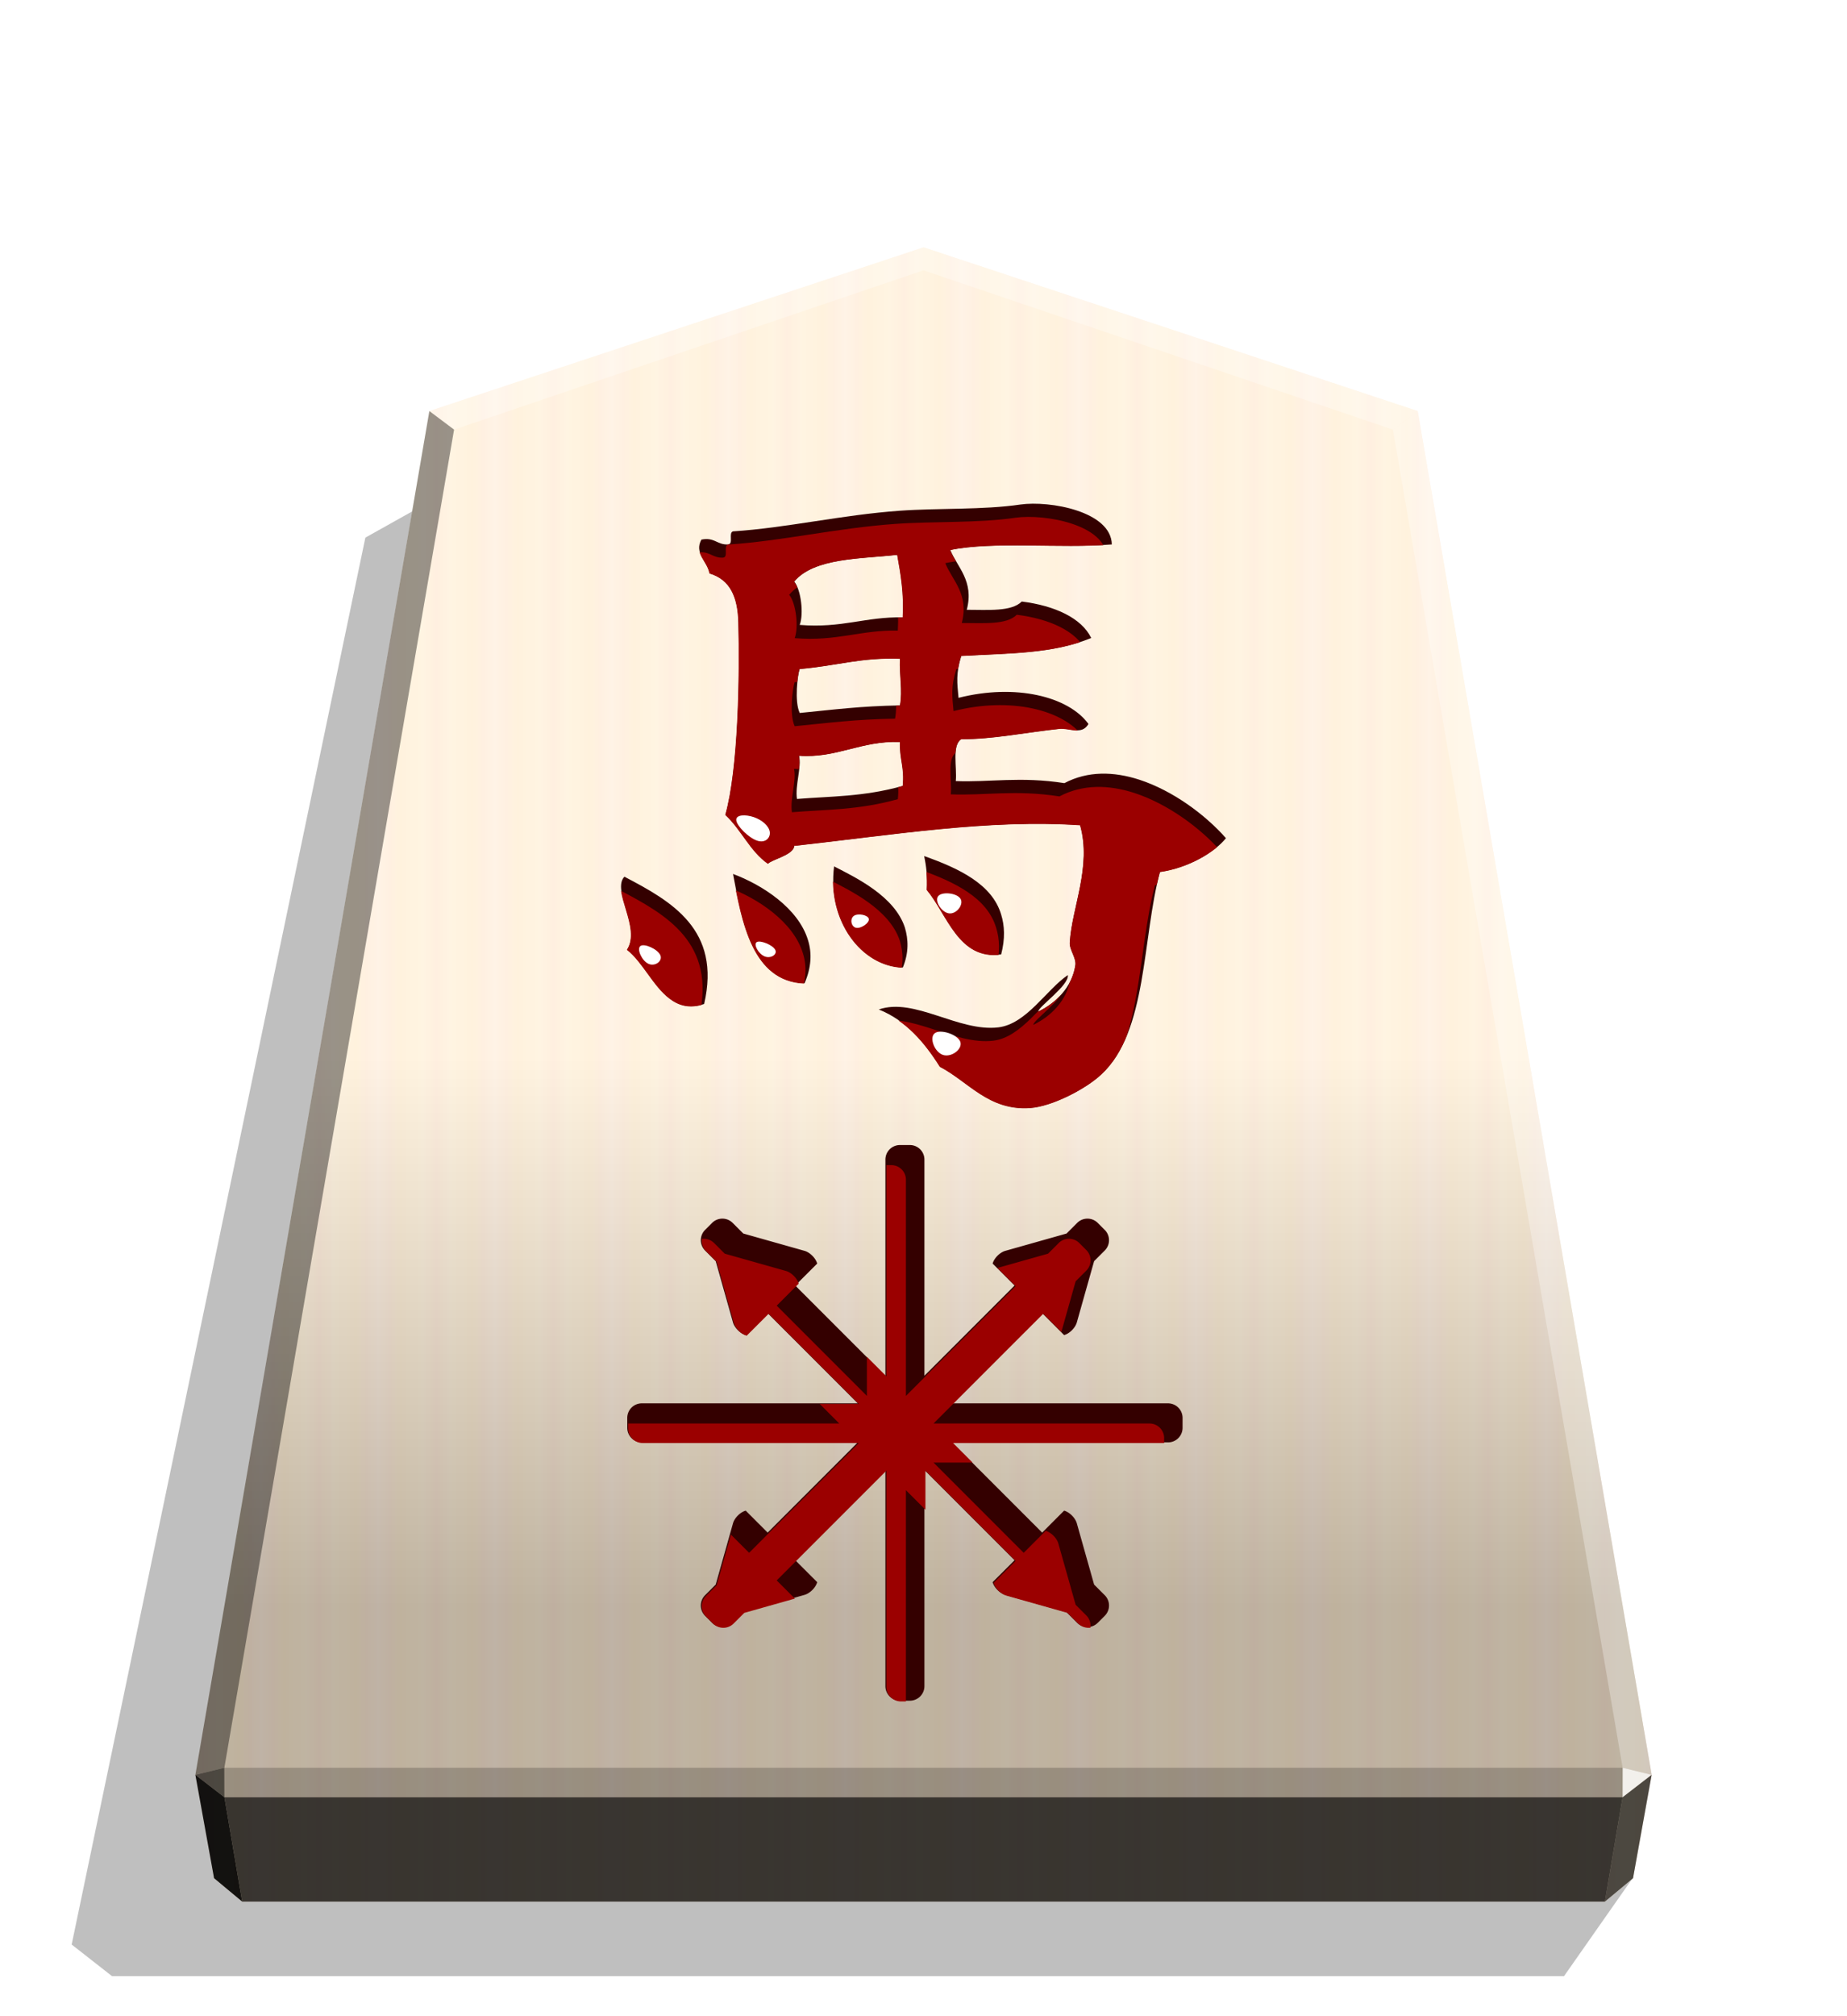 <svg xmlns="http://www.w3.org/2000/svg" width="498.898" height="544.252" viewBox="0 0 1320 1440"><style>.B{color-interpolation-filters:sRGB}</style><defs><filter id="C" width="1.021" height="1.022" x="-.011" y="-.011" class="B"><feGaussianBlur stdDeviation="2.441"/></filter><filter id="E" width="1.096" height="1.096" x="-.048" y="-.048" class="B"><feGaussianBlur stdDeviation="7.58"/></filter><filter id="G" width="1.096" height="1.096" x="-.048" y="-.048" class="B"><feGaussianBlur stdDeviation="5.51"/></filter><filter id="H" width="1.31" height="1.348" x="-.155" y="-.174" class="B"><feGaussianBlur stdDeviation="1.005"/></filter><filter id="I" width="1.335" height="1.434" x="-.167" y="-.217" class="B"><feGaussianBlur stdDeviation="1.005"/></filter><filter id="J" width="1.277" height="1.336" x="-.139" y="-.168" class="B"><feGaussianBlur stdDeviation="1.005"/></filter><filter id="K" width="1.386" height="1.502" x="-.193" y="-.251" class="B"><feGaussianBlur stdDeviation="1.005"/></filter><filter id="L" width="1.201" height="1.259" x="-.1" y="-.13" class="B"><feGaussianBlur stdDeviation="1.005"/></filter><filter id="M" width="1.238" height="1.284" x="-.119" y="-.142" class="B"><feGaussianBlur stdDeviation="1.005"/></filter><linearGradient id="A" x1="228.547" x2="270.281" y1="660.587" y2="660.587" gradientUnits="userSpaceOnUse" spreadMethod="reflect"><stop offset="0" stop-color="#ffead5"/><stop offset=".232" stop-color="#fff0d8"/><stop offset=".616" stop-color="#ffeed2"/><stop offset=".808" stop-color="#ffebd7"/><stop offset="1" stop-color="#ffefdd"/></linearGradient><linearGradient id="B" x1="660.031" x2="660.029" y1="176.668" y2="1147.598" gradientUnits="userSpaceOnUse"><stop offset=".597" stop-color="#fff"/><stop offset="1"/></linearGradient><clipPath id="D"><path stroke-width="21.389" d="M-309.997 569.351c-12.933-14.657-33.194-29.746-54.318-36.643-15.951-5.173-32.332-5.604-46.99 2.155-27.59-4.311-46.99-.431-68.113-1.293.862-8.622-2.587-22.417 3.449-26.297 20.261 0 40.954-4.311 61.216-6.466 6.898-.862 14.226 4.311 18.537-3.018-12.502-17.244-45.696-25.435-81.477-16.382-.862-9.484-1.724-15.088 1.724-26.297 30.177-1.724 57.336-1.293 81.477-11.209-6.035-12.502-22.848-20.262-43.541-22.848-6.466 6.466-21.124 5.173-34.488 5.173 4.742-18.106-6.035-26.728-10.346-37.505 27.159-5.604 68.975-.862 101.308-3.449-.431-20.693-38.799-27.59-57.336-25.004-23.279 3.449-51.732 2.155-75.442 3.88-36.643 2.587-71.131 10.777-104.756 12.933-3.018.862.431 7.76-3.018 8.191-6.898.431-8.622-4.742-16.813-3.018-4.742 8.622 3.88 13.364 5.173 21.124 12.933 3.88 17.675 14.657 18.106 30.608.862 33.194 0 91.824-8.191 120.707 9.915 9.053 15.519 22.848 26.728 30.608 2.155-2.587 16.382-5.604 16.382-11.209 62.509-6.898 122-16.813 179.336-12.933 7.329 25.866-5.173 51.732-6.466 73.286-.431 4.742 4.311 9.915 3.449 14.657-2.155 13.795-12.502 23.71-23.279 28.883 0-3.018 19.399-16.382 18.537-22.848-13.364 9.053-25.866 30.608-43.541 32.763-25.004 3.018-52.594-18.968-75.011-11.209 17.244 6.898 28.883 20.693 38.368 35.781 18.106 9.484 30.608 27.59 56.474 25.866 13.795-.862 35.35-12.071 44.834-21.124 28.883-26.728 25.435-85.357 36.643-126.742 18.106-2.587 34.488-12.502 41.385-21.124zm-140.968 72.855c2.587-9.915 2.156-18.106 0-25.004-5.604-18.968-26.297-28.883-48.283-36.643 1.293 6.035 2.156 12.933 1.724 21.124 12.933 15.519 19.83 43.972 46.558 40.523zm-60.353-16.813c-6.466-19.83-31.039-31.47-44.403-38.368-4.311 34.057 17.244 62.509 43.11 63.371 3.88-9.484 3.449-17.675 1.293-25.004zm-60.785 7.76c-6.035-19.83-28.452-34.488-46.99-41.385 5.604 29.746 12.071 67.251 44.834 68.544 4.311-9.915 4.742-18.968 2.155-27.159zm-65.096 40.092c10.777-46.558-20.262-64.233-50.007-79.753-8.191 8.622 10.777 31.901 1.724 45.696 9.915 7.76 16.382 22.848 26.728 30.608 5.604 4.311 12.502 6.466 21.555 3.449m124.587-242.276c-23.71-.431-37.936 6.898-64.664 4.742 2.587-6.898.862-21.986-3.449-27.159 12.502-15.088 42.247-14.226 64.664-16.813 2.155 12.071 4.311 24.141 3.449 39.23m-1.724 55.18c-25.004.431-40.954 2.587-62.94 4.742-3.449-7.329-1.293-24.141 0-27.59 24.141-2.155 38.368-7.329 62.94-6.466-.431 10.777 1.724 19.83 0 29.315zm1.724 50.438c-24.572 6.898-45.265 6.466-66.389 8.191-1.293-8.622 3.018-19.83 1.293-27.159 23.71 1.724 38.799-9.484 63.371-8.622-.431 10.346 3.018 16.382 1.724 27.59z"/></clipPath><clipPath id="F"><path stroke-width="1.534" d="M1799.132 1043.254a7.22 7.22 0 0 0-7.237 7.237v107.141l-44.726-44.726 10.889-10.886c-.771-2.729-3.59-5.548-6.319-6.319l-30.343-8.569-5.259-5.26a7.22 7.22 0 0 0-10.237 0l-3.45 3.45a7.22 7.22 0 0 0 0 10.237l5.259 5.259 8.569 30.343c.771 2.729 3.59 5.548 6.319 6.319l10.886-10.889 44.726 44.726h-107.141a7.22 7.22 0 0 0-7.237 7.237v4.88c0 4.01 3.227 7.24 7.237 7.24h107.141l-44.726 44.726-10.886-10.889c-2.729.771-5.548 3.586-6.319 6.315l-8.569 30.347-5.259 5.259a7.22 7.22 0 0 0 0 10.237l3.45 3.45a7.22 7.22 0 0 0 10.237 0l5.266-5.266 30.337-8.565c2.729-.771 5.548-3.586 6.319-6.315l-10.889-10.886 44.726-44.726v107.138c0 4.01 3.227 7.24 7.237 7.24h4.88c4.01 0 7.24-3.23 7.24-7.24v-107.138l44.726 44.726-10.889 10.886c.771 2.729 3.586 5.545 6.315 6.315l30.34 8.565 5.266 5.266a7.22 7.22 0 0 0 10.237 0l3.45-3.45a7.22 7.22 0 0 0 0-10.237l-5.266-5.266-8.565-30.34c-.771-2.729-3.586-5.545-6.315-6.315l-10.886 10.889-44.726-44.726h107.138c4.01 0 7.24-3.23 7.24-7.24v-4.88c0-4.01-3.23-7.237-7.24-7.237H1824.94l44.726-44.726 10.886 10.889c2.729-.771 5.545-3.59 6.315-6.319l8.565-30.337 5.266-5.266a7.22 7.22 0 0 0 0-10.237l-1.725-1.725-1.725-1.725a7.22 7.22 0 0 0-10.237 0l-5.259 5.26-30.347 8.569c-2.729.771-5.545 3.59-6.315 6.319l10.889 10.886-44.726 44.726V1050.49c0-4.01-3.23-7.237-7.24-7.237zm2.438 137.74h.01v.01h-.01z"/></clipPath></defs><path d="m-2758.546 269.702 24.453 34.897h517.576l14.375-11.25-104.69-501.167-31.462-17.601z" filter="url(#C)" opacity=".5" transform="matrix(-2.005 0 0 2.005 -4364.078 800.65)"/><path fill="url(#A)" d="M660.043 176.666 306.898 293.594l-167.217 974.019 13.3 73.818 20.099 16.718h973.903l20.099-16.718 13.324-73.818-167.217-974.019z"/><path fill="url(#B)" d="M660.031 176.668 306.887 293.595l-167.217 974.02 13.312 73.816 20.099 16.719h973.903l20.099-16.719 13.312-73.816-167.217-974.019z" opacity=".25" style="mix-blend-mode:overlay"/><path fill="#fff" d="m1159.664 1262.571-.043 21.064 20.75-16.013z" opacity=".8"/><path d="m1180.371 1267.622-20.75 16.013-12.637 74.514 20.099-16.718z" opacity=".6"/><g fill="#fff"><path d="m306.85 293.586 17.664 13.248L660 193.058v-16.402zm706.3 0-17.664 13.248L660 193.058v-16.402z" opacity=".3"/><path d="m1013.15 293.586-17.664 13.248 164.177 955.737 20.707 5.052z" opacity=".3"/></g><path d="m306.85 293.586 17.664 13.248-164.177 955.737-20.707 5.052z" opacity=".4"/><path d="m139.629 1267.622 20.75 16.013 12.702 74.514-20.099-16.718z" opacity=".9"/><path d="m160.337 1262.571.043 21.064-20.75-16.013z" opacity=".6"/><path d="M160.337 1262.571h999.327l-.043 21.064H160.379z" opacity=".2"/><path d="m1159.621 1283.635-12.637 74.514H173.081l-12.702-74.514h999.241z" opacity=".7"/><path fill="#340000" d="M876.159 598.638c-14.74-16.705-37.833-33.902-61.908-41.763-18.179-5.896-36.85-6.387-53.555 2.457-31.445-4.913-53.555-.491-77.631-1.474.983-9.827-2.948-25.549 3.931-29.971 23.093 0 46.677-4.913 69.769-7.37 7.861-.983 16.214 4.913 21.127-3.439-14.249-19.653-52.081-28.989-92.862-18.671-.983-10.809-1.965-17.197 1.965-29.971 34.393-1.965 65.347-1.474 92.862-12.775-6.879-14.249-26.041-23.093-49.625-26.041-7.37 7.37-24.075 5.896-39.307 5.896 5.405-20.636-6.879-30.463-11.792-42.746 30.954-6.387 78.613-.983 115.463-3.931-.491-23.584-44.22-31.445-65.347-28.497-26.532 3.931-58.96 2.457-85.983 4.422-41.763 2.948-81.07 12.283-119.394 14.74-3.439.983.491 8.844-3.439 9.335-7.861.491-9.827-5.405-19.162-3.439-5.405 9.827 4.422 15.231 5.896 24.075 14.74 4.422 20.145 16.705 20.636 34.885.983 37.833 0 104.654-9.335 137.573 11.301 10.318 17.688 26.041 30.463 34.885 2.457-2.948 18.671-6.387 18.671-12.775 71.243-7.861 139.048-19.162 204.395-14.74 8.353 29.48-5.896 58.96-7.37 83.527-.491 5.405 4.913 11.301 3.931 16.705-2.457 15.723-14.249 27.023-26.532 32.919 0-3.439 22.11-18.671 21.127-26.041-15.231 10.318-29.48 34.885-49.625 37.341-28.497 3.439-59.943-21.619-85.492-12.775 19.653 7.861 32.919 23.584 43.729 40.781 20.636 10.809 34.885 31.445 64.365 29.48 15.723-.983 40.289-13.757 51.099-24.075 32.919-30.463 28.989-97.284 41.763-144.452 20.636-2.948 39.307-14.249 47.168-24.075zm-160.666 83.035c2.948-11.301 2.457-20.636 0-28.497-6.387-21.619-29.971-32.919-55.029-41.763 1.474 6.879 2.457 14.74 1.965 24.075 14.74 17.688 22.601 50.116 53.064 46.185m-68.787-19.162c-7.37-22.601-35.376-35.867-50.607-43.729-4.913 38.815 19.653 71.243 49.133 72.226 4.422-10.809 3.931-20.145 1.474-28.497m-69.278 8.844c-6.879-22.601-32.428-39.307-53.555-47.168 6.387 33.902 13.757 76.648 51.099 78.122 4.913-11.301 5.405-21.619 2.457-30.954zm-74.191 45.694c12.283-53.064-23.093-73.209-56.995-90.897-9.335 9.827 12.283 36.359 1.965 52.081 11.301 8.844 18.671 26.041 30.463 34.885 6.387 4.913 14.249 7.37 24.567 3.931m141.995-276.13c-27.023-.491-43.237 7.861-73.7 5.405 2.948-7.861.983-25.058-3.931-30.954 14.249-17.197 48.151-16.214 73.7-19.162 2.457 13.757 4.913 27.515 3.931 44.711m-1.965 62.891c-28.497.491-46.677 2.948-71.735 5.405-3.931-8.353-1.474-27.515 0-31.445 27.515-2.457 43.729-8.353 71.735-7.37-.491 12.283 1.965 22.601 0 33.411zm1.965 57.486c-28.006 7.861-51.59 7.37-75.665 9.335-1.474-9.827 3.439-22.601 1.474-30.954 27.023 1.965 44.22-10.809 72.226-9.827-.491 11.792 3.439 18.671 1.965 31.445z"/><path fill="#9b0000" d="M-313.014 577.541c-12.933-14.657-33.194-29.746-54.318-36.643-15.951-5.173-32.332-5.604-46.99 2.155-27.59-4.311-46.99-.431-68.113-1.293.862-8.622-2.587-22.417 3.449-26.297 20.262 0 40.954-4.311 61.216-6.466 6.898-.862 14.226 4.311 18.537-3.018-12.502-17.244-45.696-25.435-81.477-16.382-.862-9.484-1.724-15.088 1.724-26.297 30.177-1.724 57.336-1.293 81.477-11.209-6.035-12.502-22.848-20.262-43.541-22.848-6.466 6.466-21.124 5.173-34.488 5.173 4.742-18.106-6.035-26.728-10.346-37.505 27.159-5.604 68.975-.862 101.308-3.449-.431-20.693-38.799-27.59-57.336-25.004-23.279 3.449-51.732 2.155-75.442 3.88-36.643 2.587-71.131 10.777-104.756 12.933-3.018.862.431 7.76-3.018 8.191-6.898.431-8.622-4.742-16.813-3.018-4.742 8.622 3.88 13.364 5.173 21.124 12.933 3.88 17.675 14.657 18.106 30.608.862 33.194 0 91.824-8.191 120.707 9.915 9.053 15.519 22.848 26.728 30.608 2.155-2.587 16.382-5.604 16.382-11.209 62.509-6.898 122-16.813 179.336-12.933 7.329 25.866-5.173 51.732-6.466 73.286-.431 4.742 4.311 9.915 3.449 14.657-2.155 13.795-12.502 23.71-23.279 28.883 0-3.018 19.399-16.382 18.537-22.848-13.364 9.053-25.866 30.608-43.541 32.763-25.004 3.018-52.594-18.968-75.011-11.208 17.244 6.898 28.883 20.693 38.368 35.781 18.106 9.484 30.608 27.59 56.474 25.866 13.795-.862 35.35-12.071 44.834-21.124 28.883-26.728 25.435-85.357 36.643-126.742 18.106-2.587 34.488-12.502 41.385-21.124zm-140.968 72.855c2.587-9.915 2.155-18.106 0-25.004-5.604-18.968-26.297-28.883-48.283-36.643 1.293 6.035 2.156 12.933 1.724 21.124 12.933 15.519 19.83 43.972 46.558 40.523zm-60.353-16.813c-6.466-19.83-31.039-31.47-44.403-38.368-4.311 34.057 17.244 62.509 43.11 63.371 3.88-9.484 3.449-17.675 1.293-25.004zm-60.785 7.76c-6.035-19.83-28.452-34.488-46.99-41.385 5.604 29.746 12.071 67.251 44.834 68.544 4.311-9.915 4.742-18.968 2.155-27.159zm-65.096 40.092c10.777-46.558-20.262-64.233-50.007-79.753-8.191 8.622 10.777 31.901 1.724 45.696 9.915 7.76 16.382 22.848 26.728 30.608 5.604 4.311 12.502 6.466 21.555 3.449m124.587-242.276c-23.71-.431-37.936 6.898-64.664 4.742 2.587-6.898.862-21.986-3.449-27.159 12.502-15.088 42.247-14.226 64.664-16.813 2.155 12.071 4.311 24.141 3.449 39.23m-1.724 55.18c-25.004.431-40.954 2.587-62.94 4.742-3.449-7.329-1.293-24.141 0-27.59 24.141-2.155 38.368-7.329 62.94-6.466-.431 10.777 1.724 19.83 0 29.315zm1.724 50.438c-24.572 6.898-45.265 6.466-66.389 8.191-1.293-8.622 3.018-19.83 1.293-27.159 23.71 1.724 38.799-9.484 63.371-8.622-.431 10.346 3.018 16.382 1.724 27.59z" clip-path="url(#D)" filter="url(#E)" transform="translate(1229.472 -50.268)scale(1.14)"/><path fill="#340000" d="M643.199 817.8a10.4 10.4 0 0 0-10.425 10.425v154.348l-64.433-64.433 15.687-15.682c-1.11-3.931-5.172-7.993-9.103-9.103l-43.713-12.344-7.577-7.577a10.405 10.405 0 0 0-14.747 0l-4.971 4.971a10.405 10.405 0 0 0 0 14.747l7.577 7.577 12.344 43.713c1.11 3.932 5.171 7.993 9.103 9.103l15.682-15.687 64.433 64.433H458.708a10.4 10.4 0 0 0-10.425 10.425v7.029c0 5.777 4.648 10.43 10.425 10.43h154.348l-64.433 64.433-15.682-15.687c-3.931 1.11-7.993 5.167-9.103 9.098l-12.344 43.717-7.577 7.577a10.405 10.405 0 0 0 0 14.747l4.971 4.971a10.405 10.405 0 0 0 14.747 0l7.587-7.587 43.703-12.339c3.931-1.11 7.993-5.167 9.103-9.098l-15.687-15.682 64.433-64.433v154.343c0 5.777 4.648 10.43 10.425 10.43h7.03a10.41 10.41 0 0 0 10.43-10.43v-154.343l64.433 64.433-15.687 15.682c1.11 3.931 5.167 7.988 9.098 9.098l43.708 12.339 7.586 7.587a10.405 10.405 0 0 0 14.747 0l4.971-4.971a10.405 10.405 0 0 0 0-14.747l-7.587-7.586-12.339-43.708c-1.11-3.931-5.167-7.988-9.098-9.098l-15.682 15.687-64.433-64.433h154.343a10.41 10.41 0 0 0 10.43-10.43v-7.029a10.404 10.404 0 0 0-10.43-10.425H680.376l64.433-64.433 15.682 15.687c3.931-1.11 7.988-5.172 9.098-9.103l12.339-43.703 7.587-7.586a10.405 10.405 0 0 0 0-14.747l-2.485-2.485-2.485-2.485a10.405 10.405 0 0 0-14.747 0l-7.577 7.577-43.717 12.344c-3.932 1.11-7.988 5.171-9.098 9.103l15.687 15.682-64.433 64.433v-154.35a10.404 10.404 0 0 0-10.43-10.425zm3.512 198.429h.014v.014h-.014z"/><path fill="#9b0000" d="M1789.451 1052.929a7.22 7.22 0 0 0-7.237 7.237v107.141l-44.726-44.726 10.889-10.886c-.771-2.729-3.59-5.548-6.319-6.319l-30.343-8.569-5.259-5.26a7.22 7.22 0 0 0-10.237 0l-3.45 3.45a7.22 7.22 0 0 0 0 10.237l5.259 5.259 8.569 30.343c.771 2.729 3.59 5.548 6.319 6.319l10.886-10.889 44.726 44.726h-107.141a7.22 7.22 0 0 0-7.237 7.237v4.88c0 4.01 3.227 7.24 7.237 7.24h107.141l-44.726 44.726-10.886-10.889c-2.729.771-5.548 3.586-6.319 6.315l-8.569 30.347-5.259 5.259a7.22 7.22 0 0 0 0 10.237l3.45 3.45a7.22 7.22 0 0 0 10.237 0l5.266-5.266 30.336-8.565c2.729-.771 5.548-3.586 6.319-6.315l-10.889-10.886 44.726-44.726v107.138c0 4.01 3.227 7.24 7.237 7.24h4.88c4.01 0 7.24-3.23 7.24-7.24v-107.138l44.726 44.726-10.889 10.886c.771 2.729 3.586 5.545 6.315 6.315l30.34 8.565 5.266 5.266a7.22 7.22 0 0 0 10.237 0l3.45-3.45a7.22 7.22 0 0 0 0-10.237l-5.266-5.266-8.565-30.34c-.771-2.729-3.586-5.545-6.315-6.315l-10.886 10.889-44.726-44.726h107.138c4.01 0 7.24-3.23 7.24-7.24v-4.88c0-4.01-3.23-7.237-7.24-7.237h-107.138l44.726-44.726 10.886 10.889c2.729-.771 5.545-3.59 6.315-6.319l8.565-30.337 5.266-5.266a7.22 7.22 0 0 0 0-10.237l-1.725-1.725-1.725-1.725a7.22 7.22 0 0 0-10.237 0l-5.259 5.26-30.347 8.569c-2.729.771-5.545 3.59-6.315 6.319l10.889 10.886-44.726 44.726v-107.141c0-4.01-3.23-7.237-7.24-7.237zm2.438 137.74h.01v.01h-.01z" clip-path="url(#F)" filter="url(#G)" transform="translate(-1948.631 -685.111)scale(1.441)"/><g fill="#fff"><path d="M463.437 688.373c4.738 2.164 10.378-1.986 8.46-6.225s-11.395-8.57-14.216-6.495 1.017 10.556 5.756 12.72" filter="url(#H)"/><path d="M546.443 683.076c4.396 1.796 9.422-1.409 7.54-4.808s-10.674-6.995-13.187-5.391 1.252 8.403 5.647 10.199" filter="url(#I)"/><path d="M670.409 640.129c-2.675 3.519 2.628 11.675 7.952 12.235s10.673-6.475 8.024-10.554-13.301-5.2-15.976-1.681" filter="url(#J)"/><path d="M611.792 662.633c3.554.746 9.64-3.449 9.13-6.294s-7.618-4.341-10.662-2.242-2.022 7.79 1.532 8.536" filter="url(#K)"/><path d="M540.997 600.375c5.986 2.065 9.689-1.99 9.142-6.174s-5.347-8.498-11.334-10.565-13.16-1.885-12.612 2.301 8.819 12.373 14.804 14.438" filter="url(#L)"/><path d="M673.923 753.445c6.079 2.009 14.316-4.296 12.356-9.46s-14.117-9.186-18.237-6.032-.198 13.482 5.881 15.491z" filter="url(#M)"/></g></svg>